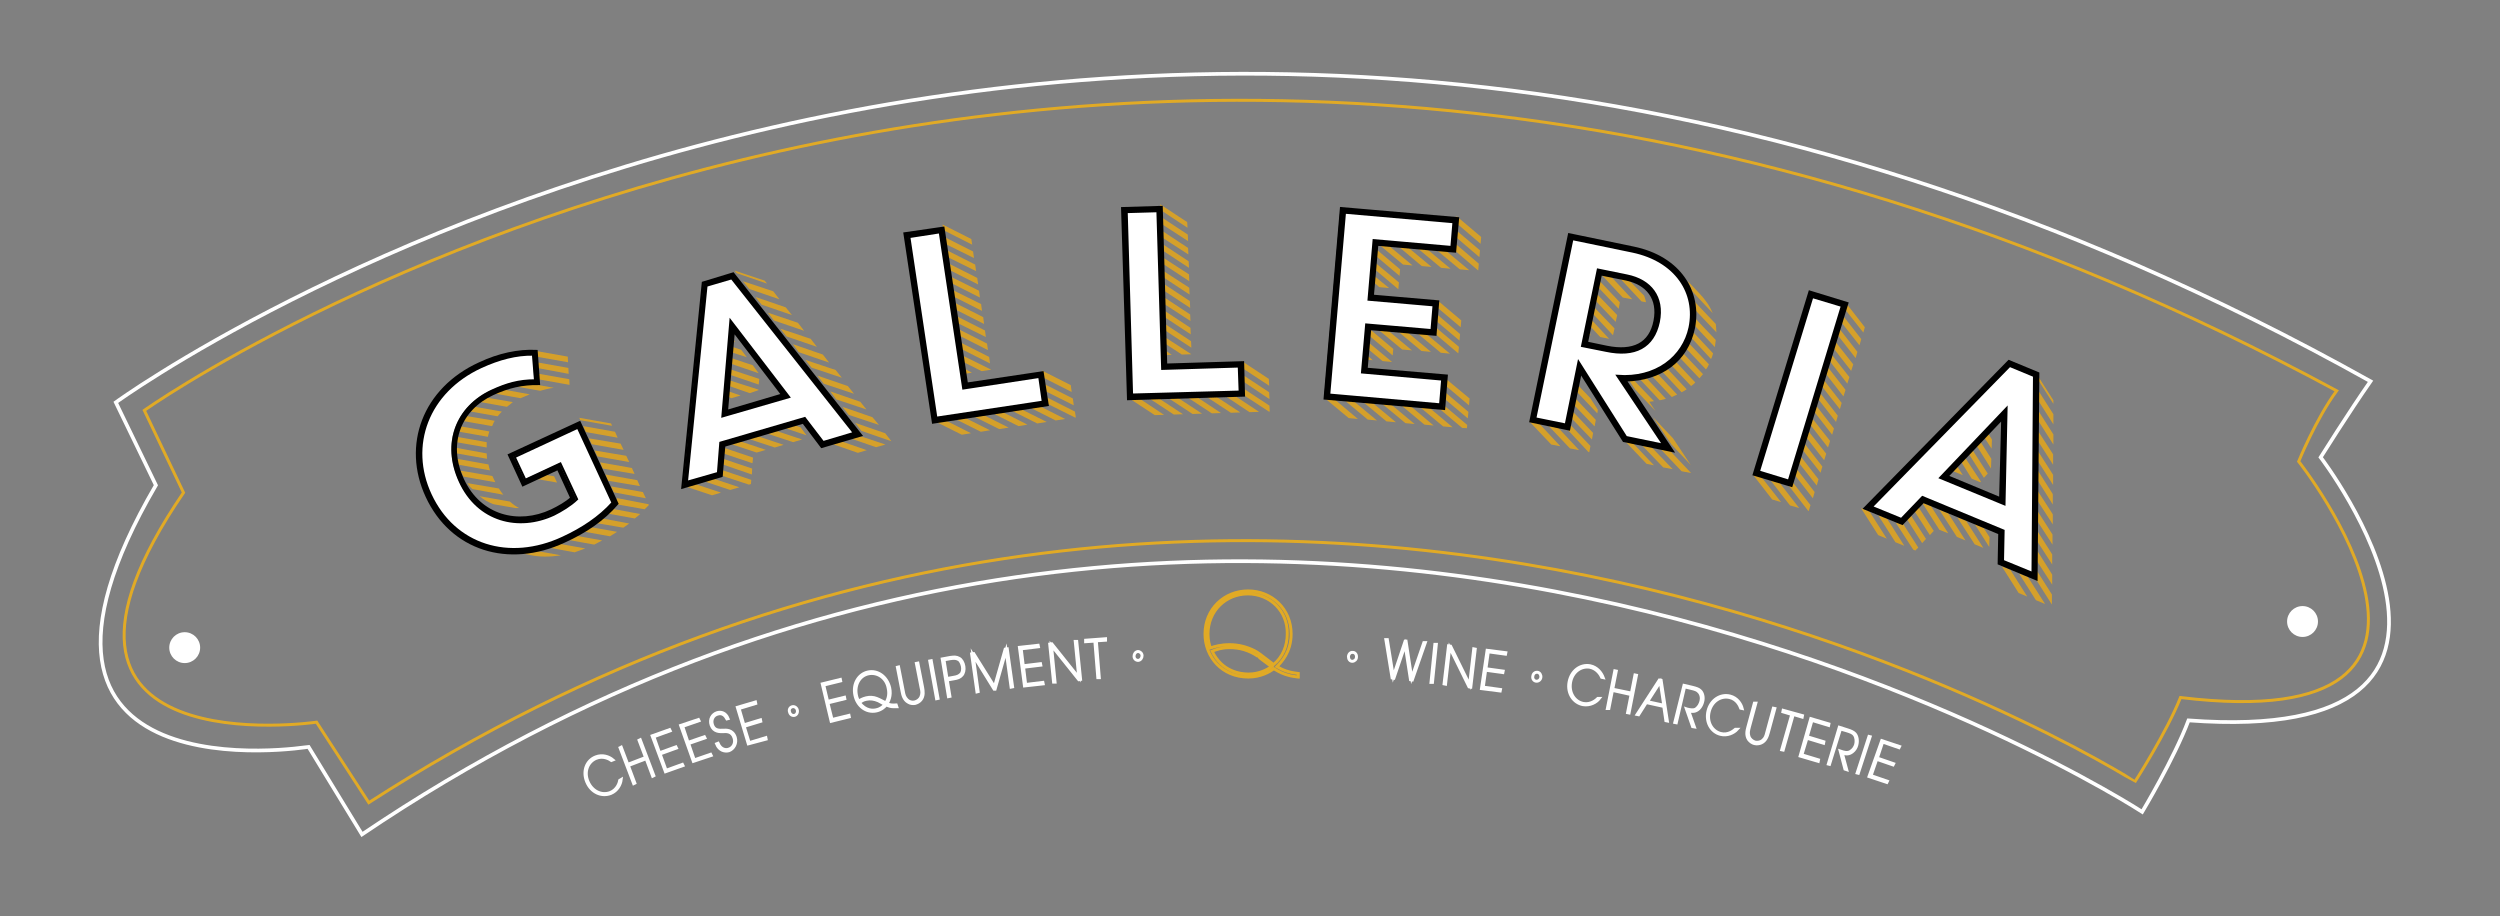 <?xml version="1.0" encoding="utf-8"?>
<!-- Generator: Adobe Illustrator 19.1.0, SVG Export Plug-In . SVG Version: 6.00 Build 0)  -->
<svg version="1.1" id="Layer_1" xmlns="http://www.w3.org/2000/svg" xmlns:xlink="http://www.w3.org/1999/xlink" x="0px" y="0px"
	 viewBox="0 143.7 841.9 308.6" style="enable-background:new 0 143.7 841.9 308.6;" xml:space="preserve">
<rect x="0" y="143.7" width="841.9" height="308.6" fill="#808080" stroke="none"/>
<style type="text/css">
	.st0{fill:none;stroke:#FFFFFF;stroke-width:1.25;stroke-miterlimit:10;}
	.st1{opacity:0.67;}
	.st2{fill:#FFB000;}
	.st3{fill:none;stroke:#E1AA25;stroke-miterlimit:10;}
	.st4{fill:#FFFFFF;}
	.st5{fill:none;stroke:#000000;stroke-width:0.75;stroke-miterlimit:10;}
	.st6{fill:none;}
	.st7{fill:none;stroke:#FFFFFF;stroke-miterlimit:10;}
	.st8{enable-background:new    ;}
</style>
<g id="Layer_1_1_">
	<g id="Layer_2">
	</g>
</g>
<g id="Layer_2_1_">
	<g id="Layer_1_2_">
		<path class="st0" d="M52.5,307.1L39,279.2c0,0,335.2-244.2,759.3-7.1c-7.2,10.3-16.8,25.6-16.8,25.6s74.5,97.5-44.5,88.6
			c-4.8,12.8-15.6,30.8-15.6,30.8s-299.7-194.9-599.5,7.6l-18-29.5C103.9,395.2-9.7,413.8,52.5,307.1z"/>
		<g class="st1">
			<path class="st2" d="M164,298.2l-10.7-1.9l-0.2-1.9l10.8,2C163.9,297,164,297.6,164,298.2z M163.9,294.4l-10.8-1.9
				c0-0.6,0-1.2,0.2-1.8l10.6,1.9C163.9,293.2,163.9,293.8,163.9,294.4z M154.1,287.1l10.7,1.9c-0.2,0.6-0.4,1.2-0.5,1.8l-10.7-1.9
				L154.1,287.1z M165,302.1l-10.6-1.9c-0.3-0.6-0.5-1.4-0.6-2l10.7,1.9C164.6,300.8,164.8,301.5,165,302.1z M165.7,287.2l-10.8-1.9
				c0.3-0.6,0.7-1.2,1-1.7l10.7,1.8C166.1,286.1,166,286.8,165.7,287.2z M156.1,304.2c-0.4-0.6-0.7-1.3-1-2l10.7,1.8l1,2.1
				L156.1,304.2z M167.6,283.9l-10.7-1.9l1.4-1.6l10.7,1.9C168.5,282.9,168,283.3,167.6,283.9z M157.4,306.4l10.6,1.8
				c0.5,0.8,1,1.5,1.5,2.1l-10.4-1.9C158.4,307.8,157.8,307.1,157.4,306.4z M170.7,280.7l-10.6-1.9c0.6-0.6,1.2-1.1,1.9-1.5
				l10.7,1.8C172,279.7,171.4,280.2,170.7,280.7z M161.5,310.8l10.2,1.8c1,0.9,2,1.6,3.1,2.2h-1.2l-7.4-1.3
				C164.6,312.9,162.9,312,161.5,310.8z M175.3,277.8l-10.5-1.9c1-0.5,2-0.9,3.2-1.3l10.4,1.9L175.3,277.8z M181.9,275.3l-10.1-1.8
				c1.9-0.4,3.9-0.6,5.9-0.8l8.8,1.6C184.9,274.5,183.3,274.9,181.9,275.3z M172.5,329.4c2,0.1,4.1-0.1,6.3-0.5l10.1,1.8
				c-3.8,0.6-7.2,0.6-10.5-0.1L172.5,329.4z M181.8,303.3l4.8,0.8l1,2.1l-8.7-1.5L181.8,303.3z M180.5,261.9l10.7,1.9l0.1,1.9
				l-10.7-1.9L180.5,261.9z M180.7,265.7l10.7,1.9l0.1,2l-10.7-2L180.7,265.7z M181,269.5l10.7,1.9l0.1,1.9l-10.7-1.9L181,269.5z
				 M193.5,329.7l-10.4-1.9c1.2-0.3,2.2-0.7,3.5-1.3l10.5,1.9L193.5,329.7z M185.7,302.1l-0.9-0.2l0.7-0.3L185.7,302.1z
				 M200.1,327.1l-10.5-1.9c0.8-0.4,1.8-0.8,2.7-1.4l10.5,1.9L200.1,327.1z M205.4,324.3l-10.6-1.9c0.8-0.4,1.6-0.9,2.4-1.5
				l10.6,1.9L205.4,324.3z M205.8,286.3l0.3,0.8l-10.7-1.9l-0.3-0.8L205.8,286.3z M196.4,287.2l10.7,1.9l0.9,2l-10.7-1.9
				L196.4,287.2z M198.3,291.3l10.7,1.8l1,2.1l-10.7-1.9L198.3,291.3z M209.9,321.4l-10.6-1.8l2-1.6l10.6,2
				C211.3,320.4,210.6,320.9,209.9,321.4z M200.2,295.4l10.7,1.8l1,2.1l-10.7-1.9L200.2,295.4z M202.1,299.4l10.7,1.9l0.9,2
				l-10.7-1.8L202.1,299.4z M213.8,318.3l-10.6-1.9l1.7-1.6l10.7,2L213.8,318.3z M203.9,303.5l10.7,1.9l0.9,2l-10.7-1.8L203.9,303.5
				z M205.8,307.5l10.7,1.9l1,2.1l-10.8-2L205.8,307.5z M217.1,315.2l-10.7-1.9l1.4-1.6l-0.2-0.3l10.8,2.1l0.1,0.3L217.1,315.2z"/>
			<path class="st2" d="M232.6,306.2l10.2,3.4l-3,0.9l-10.2-3.4L232.6,306.2z M238.8,304.4l10.2,3.4l-3.1,0.9l-10.2-3.4L238.8,304.4
				z M242.6,301.8l10.4,3.5l-0.1,1.4l-0.7,0.2l-10.3-3.4l0.6-0.2L242.6,301.8z M242.9,298l10.4,3.5l-0.1,2l-10.4-3.6L242.9,298z
				 M243.2,294.3l10.4,3.5l-0.2,1.9l-10.4-3.5L243.2,294.3z M247.7,291.8l10.2,3.4l-3.1,0.9l-10.2-3.4L247.7,291.8z M244.8,275.3
				l4.6,1.6l-3.1,0.9l-1.6-0.7L244.8,275.3z M252.5,276.1l-7.5-2.6l0.1-1.9l10.3,3.3v0.2L252.5,276.1z M245.4,267.9l10.3,3.4
				l-0.2,1.9l-10.3-3.5L245.4,267.9z M245.7,264.1l7.8,2.6l2,2.7l-9.9-3.4L245.7,264.1z M249.6,261.5l1.9,2.5l-5.6-1.8l0.1-1.9
				L249.6,261.5z M246.3,257.2l1.3,1.7l-1.4-0.5L246.3,257.2z M257.5,238.2l0.8,1l-10.2-3.5l-0.8-0.9L257.5,238.2z M250.2,238.4
				l10.2,3.4l2.1,2.7l-10.2-3.5L250.2,238.4z M253.7,290.1l10.2,3.4l-3,0.9l-10.3-3.4L253.7,290.1z M254.4,243.7l10.2,3.5l2.1,2.6
				l-10.2-3.5L254.4,243.7z M259.9,288.3l10.2,3.4l-3,0.9l-10.3-3.4L259.9,288.3z M258.6,249l10.1,3.4l2.1,2.7l-10.2-3.5L258.6,249z
				 M262.8,254.4l10.2,3.4l2.1,2.7l-10.2-3.5L262.8,254.4z M266.1,286.4l3.5,1.2l2,2.7l-8.6-2.9L266.1,286.4z M267,259.6l10.1,3.5
				l2.1,2.7l-10.2-3.5L267,259.6z M271.2,264.9l10.2,3.4l2.1,2.6l-10.2-3.4L271.2,264.9z M275.3,270.2l10.2,3.5l2.1,2.6l-10.2-3.4
				L275.3,270.2z M281.8,291.8l10.1,3.5l-3,0.9l-10.1-3.5L281.8,291.8z M279.6,275.5l10.1,3.5l2.1,2.6l-10.2-3.4L279.6,275.5z
				 M283.7,280.7l10.1,3.5l2.2,2.6l-10.2-3.4L283.7,280.7z M288,290l10.2,3.4l-3.2,0.9l-10.1-3.5L288,290z M288,286.1l10.1,3.5
				l2.1,2.7l-10.1-3.5L288,286.1z"/>
			<path class="st2" d="M317.5,284.8l9.5,4.8l-3.1,0.5l-9.6-4.8L317.5,284.8z M327.4,226.1l-9.7-4.9l-0.3-1.9l9.7,4.9L327.4,226.1z
				 M318,223.5l9.7,4.9l0.3,2.2l-9.7-4.8L318,223.5z M318.7,227.9l9.7,4.9l0.3,2.2l-9.7-4.8L318.7,227.9z M319.4,232.4l9.7,4.9
				l0.3,2.2l-9.7-4.9L319.4,232.4z M320,236.8l9.7,4.8l0.3,2.3l-9.7-4.9L320,236.8z M323.8,283.8l9.6,4.8l-3.1,0.5l-9.6-4.8
				L323.8,283.8z M320.7,241.3l9.7,4.8l0.3,2.3l-9.7-4.9L320.7,241.3z M321.4,245.6l9.7,4.9l0.3,2.3l-9.7-4.9L321.4,245.6z
				 M322,250.1l9.7,4.9l0.3,2.2l-9.7-4.8L322,250.1z M322.7,254.5l9.7,4.9l0.3,2.2l-9.7-4.9L322.7,254.5z M323.4,259l9.7,4.9
				l0.3,2.2l-9.7-4.9L323.4,259z M330.6,268.7l-6.2-3.1l-0.3-2.2l9.7,4.8L330.6,268.7z M324.7,267.8l2.6,1.4l-2.4,0.4L324.7,267.8z
				 M330.1,282.9l9.6,4.8l-3.2,0.5l-9.6-4.8L330.1,282.9z M336.5,281.9l9.5,4.8l-3,0.5l-9.6-4.8L336.5,281.9z M342.9,281l9.6,4.8
				l-3.2,0.5l-9.6-4.8L342.9,281z M349.2,280l9.5,4.8l-3.2,0.5l-9.5-4.8L349.2,280z M350.9,268.5l9.7,4.9l0.3,2.3l-9.7-4.9
				L350.9,268.5z M351.6,273l9.7,4.9l0.3,2.3l-9.8-4.9L351.6,273z M362,284.3l-9.6-4.8h0.2l-0.3-2.1l9.7,4.9l0.3,2H362z"/>
			<path class="st2" d="M383.1,277.5l8.9,5.9l-3.1,0.1l-9-5.9L383.1,277.5z M389.4,277.3l9,5.9l-3.1,0.1l-9-5.9L389.4,277.3z
				 M399.9,220.4l-9.1-6l-0.1-1.9l9.1,6L399.9,220.4z M390.9,216.7l9.1,6l0.1,2.2L391,219L390.9,216.7z M391,221.2l9.1,6l0.1,2.2
				l-9.1-5.9L391,221.2z M391.2,225.7l9.1,6l0.1,2.2l-9.1-6L391.2,225.7z M391.3,230.2l9.1,5.9l0.1,2.3l-9.1-6L391.3,230.2z
				 M391.4,234.7l9.1,5.9l0.1,2.3l-9.1-6L391.4,234.7z M391.6,239.1l9.1,6l0.1,2.3l-9.1-6L391.6,239.1z M391.7,243.6l9.1,6l0.1,2.2
				l-9.1-5.9L391.7,243.6z M391.8,248.1l9.1,6l0.1,2.2l-9.1-6L391.8,248.1z M392,252.6l9.1,6l0.1,2.2l-9.1-6L392,252.6z M398,263.1
				l-5.8-3.8l-0.1-2.2l9.1,5.9L398,263.1z M392.2,261.5l2.4,1.7l-2.4,0.1V261.5z M395.8,277.1l9,5.9l-3.2,0.1l-9-5.9L395.8,277.1z
				 M402.3,276.9l8.9,5.9l-3.1,0.1l-9-5.9L402.3,276.9z M408.7,276.7l9,5.9l-3.2,0.1l-9-5.9L408.7,276.7z M415.1,276.5l8.9,5.9
				l-3.2,0.1l-8.9-5.9L415.1,276.5z M418.2,265.3l9.1,6l0.1,2.3l-9.1-6L418.2,265.3z M418.3,269.8l9.1,6l0.1,2.3l-9.1-6.1
				L418.3,269.8z M427.3,282.3l-9-5.9h0.2l-0.1-2.1l9.1,6l0.1,2H427.3z"/>
			<path class="st2" d="M449.1,277.9l8.2,6.9l-3.1-0.3l-8.3-6.9L449.1,277.9z M455.4,278.4l8.3,6.9l-3.1-0.3l-8.3-6.9L455.4,278.4z
				 M461.8,279l8.3,6.9l-3.2-0.3l-8.3-6.9L461.8,279z M460.1,263.1l2.2,1.9l-2.4-0.2L460.1,263.1z M465.6,265.3l-5.3-4.4l0.2-2.2
				l8.3,6.9L465.6,265.3z M469.2,261.2l-0.2,2.2l-8.3-7l0.2-2.2L469.2,261.2z M462.4,236.3l5.4,4.4l-3.3-0.3l-2.3-2L462.4,236.3z
				 M470.9,241.1l-8.3-7l0.2-2.2l8.3,6.9L470.9,241.1z M463.2,227.4l8.3,7l-0.2,2.2l-8.3-7L463.2,227.4z M467.2,254.8l8.3,6.9
				l-3.3-0.3l-8.3-6.9L467.2,254.8z M467.4,226.2l8.3,6.9l-3.2-0.3l-8.3-6.9L467.4,226.2z M468.1,279.6l8.3,6.9l-3.1-0.3l-8.3-6.9
				L468.1,279.6z M473.6,255.3l8.3,6.9l-3.2-0.3l-8.3-6.9L473.6,255.3z M473.8,226.7l8.3,6.9l-3.3-0.3l-8.2-6.9L473.8,226.7z
				 M474.6,280.1l8.2,6.9l-3.1-0.3l-8.3-6.9L474.6,280.1z M480,255.9l8.3,6.9l-3.1-0.3l-8.3-6.9L480,255.9z M480.2,227.3l8.3,6.9
				l-3.2-0.3L477,227L480.2,227.3z M481,280.7l8.2,6.9l-3.2-0.3l-8.3-6.9L481,280.7z M483,253.5l8.3,7l-0.2,2.2l-8.3-7L483,253.5z
				 M483.4,249.1l8.3,7.1l-0.2,2.2l-8.3-7L483.4,249.1z M486.5,227.8l8.3,6.9l-3.2-0.3l-8.3-6.9L486.5,227.8z M483.8,244.6l8.3,7
				l-0.2,2.3l-8.3-7L483.8,244.6z M492.4,287.8l-8.2-6.9l1.5,0.1l0.1-1.2l8.3,7l-0.1,1.1L492.4,287.8z M486.2,275.4l8.3,7l-0.2,2.2
				l-8.3-7L486.2,275.4z M486.6,271l8.3,6.9l-0.2,2.3l-8.3-7L486.6,271z M489.7,225.4l8.3,7.1l-0.2,2.3l-8.3-7.1L489.7,225.4z
				 M490.1,221l8.3,7l-0.2,2.3l-8.3-7.1L490.1,221z M490.5,216.5l8.3,7l-0.2,2.3l-8.3-7.1L490.5,216.5z"/>
			<path class="st2" d="M515,285.6l3.2,0.6l7.3,7.8l-3.1-0.6L515,285.6z M524.5,287.5l7.3,7.8l-3.1-0.6l-7.4-7.8L524.5,287.5z
				 M528.1,286l7.5,7.9l-0.4,2.1l-0.3-0.1l-7.2-7.7L528.1,286z M529,281.6l7.5,7.9l-0.4,2.2l-7.5-7.8L529,281.6z M529.9,277.2
				l7.5,7.9l-0.4,2.2l-7.5-7.8L529.9,277.2z M538.1,281.7l-0.2,1.2l-7.5-7.9l0.4-2.2l4.7,4.9L538.1,281.7z M534.4,255.2l1.4,1.4
				l-1.6-0.3L534.4,255.2z M538.9,257.2l-4-4.3l0.4-2.2l6.6,7.1L538.9,257.2z M536.2,246.5l7.5,7.8l-0.5,2.3l-7.5-8L536.2,246.5z
				 M537.1,242l7.5,7.8l-0.5,2.3l-7.5-7.9L537.1,242z M538,237.6l7.5,7.9l-0.4,2.2l-7.5-7.9L538,237.6z M542.4,236.7l7.3,7.8
				l-3.2-0.6l-7.3-7.8L542.4,236.7z M553.3,245.3l-0.5-0.1l-7.3-7.8h0.2c1.3,0.3,2.3,0.7,3.4,1.2l4.6,4.7c0.3,0.8,0.5,1.6,0.6,2.2
				C554,245.4,553.6,245.3,553.3,245.3z M547.1,292.1l2.5,0.5l7.4,7.8l-2.5-0.5L547.1,292.1z M549.5,271l7.5,7.8l-1.6,0.2l2.1,3.1
				l-6.8-7.2l-2.5-3.7L549.5,271z M553.7,270.2l7.3,7.8c-0.7,0.2-1.4,0.4-2.1,0.5l-7.3-7.8C552.3,270.6,553,270.4,553.7,270.2z
				 M555.8,293.9l7.5,7.8l-3.2-0.6l-7.5-7.8L555.8,293.9z M557.4,268.7l7.4,7.9c-0.6,0.3-1.3,0.5-1.8,0.8l-7.4-7.8
				C556.2,269.3,556.7,269.1,557.4,268.7z M569.4,300.3l-6.5-6.9l-6.2-9.2l6.7,7.1L569.4,300.3z M562.1,295.2l7.4,7.8l-3.2-0.6
				l-7.4-7.8L562.1,295.2z M560.6,266.9l7.4,7.9c-0.5,0.4-1.2,0.7-1.7,1l-7.4-7.9C559.6,267.6,560.1,267.3,560.6,266.9z
				 M563.5,264.6l7.4,7.9c-0.5,0.5-0.8,0.8-1.4,1.2l-7.5-7.9C562.5,265.5,563,265.1,563.5,264.6z M566,261.8l7.5,7.9
				c-0.5,0.6-0.9,1-1.2,1.4l-7.5-7.9C565.1,262.9,565.6,262.3,566,261.8z M568,258.5l7.5,7.9c-0.3,0.7-0.6,1.2-1,1.7l-7.5-7.9
				C567.4,259.6,567.7,259.1,568,258.5z M572.1,242.3c2.3,2.4,3.7,4.5,4.7,6.9l-7.1-7.6c-0.3-1.1-0.9-2.2-1.4-3.3L572.1,242.3z
				 M569.4,254.7l7.5,8c-0.2,0.7-0.4,1.4-0.7,1.9l-7.4-8C569,256.1,569.3,255.3,569.4,254.7z M570.3,250.3l7.5,7.9
				c-0.1,0.7-0.2,1.6-0.3,2.4l-7.5-8C570.1,251.8,570.2,251.1,570.3,250.3z M570.4,245l7.4,7.8c0.1,1,0.2,1.8,0.2,2.8l-7.4-7.8
				C570.5,246.9,570.5,246,570.4,245z"/>
			<path class="st2" d="M593.2,304.4l6.6,8.4l-3-0.9l-6.6-8.5L593.2,304.4z M599.3,306.3l6.6,8.5l-3.1-0.9l-6.6-8.5L599.3,306.3z
				 M608.9,315.7l-6.5-8.4l0.6-2.1l6.7,8.6l-0.6,2L608.9,315.7z M604.4,300.8l6.7,8.6l-0.6,2.1l-6.7-8.6L604.4,300.8z M605.7,296.5
				l6.7,8.6l-0.6,2.1l-6.7-8.5L605.7,296.5z M607,292.2l6.7,8.6l-0.6,2.1l-6.7-8.5L607,292.2z M608.3,288l6.7,8.5l-0.7,2.2l-6.7-8.6
				L608.3,288z M609.6,283.7l6.7,8.5l-0.7,2.2l-6.7-8.6L609.6,283.7z M610.9,279.4l6.7,8.6l-0.6,2.1l-6.7-8.6L610.9,279.4z
				 M612.2,275.1l6.7,8.6l-0.6,2.1l-6.7-8.6L612.2,275.1z M613.5,270.8l6.7,8.6l-0.6,2.1l-6.7-8.5L613.5,270.8z M614.8,266.4
				l6.7,8.6l-0.7,2.2l-6.7-8.6L614.8,266.4z M616.1,262.2l6.7,8.5l-0.7,2.2l-6.7-8.6L616.1,262.2z M617.4,257.9l6.7,8.5l-0.7,2.2
				l-6.7-8.6L617.4,257.9z M618.8,253.6l6.7,8.6l-0.6,2.1l-6.7-8.6L618.8,253.6z M620.1,249.3l6.7,8.6l-0.6,2.1l-6.7-8.5
				L620.1,249.3z M628,253.9l-0.5,1.8l-6.7-8.5l0.6-1.8L628,253.9z"/>
			<path class="st2" d="M629.6,316l5.8,9.1l-2.9-1.2l-5.8-9.1L629.6,316z M635.5,318.4l5.8,9.1l-3-1.2l-5.8-9.1L635.5,318.4z
				 M640.1,318.9l5.9,9.2l-1,1l-0.7-0.3l-5.9-9.1l0.6,0.2L640.1,318.9z M642.7,316l5.9,9.2l-1.3,1.4l-5.9-9.3L642.7,316z
				 M645.3,313.3l5.9,9.2l-1.3,1.4l-5.9-9.2L645.3,313.3z M650.3,314.2l5.8,9.1l-3-1.2l-5.8-9.1L650.3,314.2z M656.1,316.6l5.8,9.1
				l-2.9-1.2l-5.9-9.1L656.1,316.6z M658.4,299.6l2.6,4.1l-3-1.2l-0.9-1.5L658.4,299.6z M662.1,319.1l5.8,9.1L665,327l-5.9-9.1
				L662.1,319.1z M664,304.9l-4.2-6.7l1.3-1.4l6,9.1l-0.2,0.2L664,304.9z M663.5,294.1l5.9,9.1l-1.3,1.4l-5.8-9.2L663.5,294.1z
				 M666.2,291.3l4.4,6.9l-0.1,3.3l-5.6-8.9L666.2,291.3z M668,321.5l2,3.1l-0.1,3.3l-4.9-7.7L668,321.5z M670.8,291.7l-0.1,3.1
				l-3.2-4.9l1.3-1.4L670.8,291.7z M670.9,286.3v2.2l-0.8-1.3L670.9,286.3z M677,335.6l5.7,9l-2.9-1.2l-5.7-9L677,335.6z M682.9,338
				l5.8,9.1l-3.1-1.3l-5.7-9L682.9,338z M685.3,334.9l5.7,9v3.4l-5.7-9V334.9z M685.4,328.1l5.7,9.1v3.4l-5.8-9L685.4,328.1z
				 M685.4,321.4l5.7,9v3.4l-5.8-9L685.4,321.4z M685.4,314.6l5.8,9.1v3.4l-5.8-9V314.6z M685.5,307.9l5.8,9v3.4l-5.8-9V307.9z
				 M685.6,301.1l5.7,9v3.5l-5.7-9.1V301.1z M685.6,294.5l5.8,9.1v3.4l-5.8-9.1V294.5z M685.6,287.7l5.8,9v3.5l-5.8-9.1V287.7z
				 M685.7,280.9l5.8,9.1v3.4l-5.8-9.1V280.9z M685.7,274.1l5.8,9.1v3.4l-5.8-9.1V274.1z M691.5,278.5v1.2l-5.8-9.1v-1.2
				L691.5,278.5z"/>
		</g>
		<path class="st3" d="M61.8,309.6l-13.2-27.7c0,0,323.9-230.5,738.3-6.6c-7,9.5-12.8,23.8-12.8,23.8s73.6,93.2-39.8,79.5
			c-4.7,11.8-15.3,28.3-15.3,28.3S425.7,219.7,124.2,414l-17.6-27.1C106.6,386.9-1.8,402.7,61.8,309.6z"/>
		<g>
			<g id="XMLID_1_">
				<g>
					<path d="M686.4,269.4l-0.5,69.4l-12.8-5.3l0.3-10.3l-25.7-10.6l-7,7.4l-12.7-5.3l48.6-49.6L686.4,269.4z M684.5,336.7l0.5-66.4
						l-8.2-3.4l-46.5,47.4l10,4.1l7-7.4l27.4,11.3l-0.3,10.2L684.5,336.7z"/>
					<path class="st4" d="M685,270.3l-0.5,66.4l-10-4.1l0.3-10.2l-27.4-11.3l-7,7.4l-10-4.1l46.5-47.4L685,270.3z M675,313.5
						l0.7-32.3l-22.3,23.4L675,313.5z"/>
					<path d="M675.7,281.2l-0.7,32.3l-21.6-8.9L675.7,281.2z M673.6,311.5l0.6-26.8l-18.5,19.4L673.6,311.5z"/>
					<path d="M622.1,245.8l-18.8,61.5l-12.7-3.9l18.8-61.5L622.1,245.8z M602.4,305.6l18-58.9l-10-3.1l-18,58.9L602.4,305.6z"/>
					<polygon class="st4" points="620.3,246.7 602.4,305.6 592.3,302.5 610.3,243.7 					"/>
					<path d="M550.1,227.1c15.5,3.2,22.8,14.8,20.3,27.2c-2.3,11-11.2,17.3-23,17.5l15.9,23.8l-16.5-3.4l-14.5-23l-3.9,19.1l-13-2.7
						l13-63L550.1,227.1z M569.1,254c2.4-11.6-4.6-22.5-19.2-25.6l-20.3-4.2L517,284.6l10.3,2.1l4.3-21.1l16,25.3l12.6,2.6
						l-15.5-23.2C557.9,271.3,567,263.9,569.1,254z"/>
					<path class="st4" d="M549.8,228.4c14.7,3,21.6,13.9,19.2,25.6c-2.1,9.9-11.2,17.3-24.3,16.3l15.5,23.2l-12.6-2.6l-16-25.3
						l-4.3,21.1l-10.3-2.1l12.4-60.3L549.8,228.4z M558.5,252.1c1.7-8.5-2.8-14-10.7-15.6l-9.8-2l-5.3,25.8l8,1.6
						C550.6,263.9,556.8,260.7,558.5,252.1z"/>
					<path d="M547.9,236.5c7.9,1.6,12.4,7.2,10.7,15.6c-1.8,8.5-8,11.8-17.8,9.7l-8-1.6l5.3-25.8L547.9,236.5z M557.2,251.8
						c1.5-7.6-2.5-12.5-9.6-14l-8.5-1.7l-4.8,23l6.7,1.4C550,262.4,555.6,259.5,557.2,251.8z"/>
					<path d="M491,217.2l-1,11.2l-26.2-2.3l-1.5,17.2l22,1.9l-1,11.2l-22-1.9l-1.2,13.4l27,2.3l-1,11.2l-40.2-3.5l5.5-64.1
						L491,217.2z M488.8,226.9l0.7-8.4l-36.6-3.2l-5.3,61.4l37.5,3.2l0.7-8.4l-27-2.3l1.4-16.1l22,1.9l0.7-8.4l-22-1.9l1.7-20
						L488.8,226.9z"/>
					<polygon class="st4" points="489.5,218.5 488.8,226.9 462.6,224.6 460.9,244.6 482.8,246.5 482.1,254.9 460.1,253 458.7,269.1 
						485.7,271.5 485,279.9 447.6,276.6 452.9,215.3 					"/>
					<path d="M418.6,265.7l0.3,11.2l-39,1.2l-1.9-64.3l13.2-0.4l1.6,53.1L418.6,265.7z M417.5,275.6l-0.3-8.5l-25.8,0.8l-1.6-53.1
						l-10.5,0.3l1.8,61.5L417.5,275.6z"/>
					<polygon class="st4" points="417.2,267.1 417.5,275.6 381.2,276.6 379.4,215.1 389.8,214.8 391.4,267.9 					"/>
					<path d="M351.1,269.1l1.7,11.1l-38.6,5.8l-9.6-63.6l13.1-2l7.9,52.5L351.1,269.1z M351.2,279l-1.3-8.4l-25.6,3.8l-7.9-52.5
						l-10.4,1.5l9.2,60.9L351.2,279z"/>
					<polygon class="st4" points="350,270.6 351.2,279 315.3,284.4 306.2,223.5 316.5,221.9 324.4,274.5 					"/>
					<path d="M246.9,235.8l43.1,54.4l-13.2,3.9l-6.2-8.1l-26.6,7.8l-0.8,10.2l-13.2,3.9l6.9-69.1L246.9,235.8z M287.6,289.5
						l-41.2-52.1l-8.5,2.5l-6.6,66.1l10.4-3l0.8-10.2l28.4-8.3l6.2,8.1L287.6,289.5z"/>
					<path class="st4" d="M246.4,237.4l41.2,52.1l-10.4,3l-6.2-8.1l-28.4,8.3l-0.8,10.2l-10.4,3l6.6-66.1L246.4,237.4z M265.7,277.4
						L246,251.7l-2.7,32.2L265.7,277.4z"/>
					<path d="M246,251.7l19.7,25.7l-22.4,6.6L246,251.7z M263.4,276.6l-16.3-21.3l-2.2,26.7L263.4,276.6z"/>
					<path d="M195.2,285.8l12.7,27.4c-4.7,5.5-10.8,9.6-17.9,12.8c-18.8,8.7-38,2.7-46.3-15.2c-8-17.2-1.1-36.2,17.7-44.8
						c6.6-3.1,13.1-4.5,19.3-4.2l0.7,11.2c-5.6-0.1-10.3,1-15.5,3.4c-10.9,5-15.8,16.5-10.1,28.8c5.8,12.5,18.7,15.6,29.8,10.4
						c2.5-1.2,5.1-2.7,6.7-4.2l-4.5-9.8l-11.8,5.5l-4.7-10.2L195.2,285.8z M206.3,313l-11.7-25.3l-21.3,9.9l3.6,7.7l11.8-5.5l5.6,12
						c-2.2,2.1-5.2,3.9-7.8,5.2c-11.8,5.5-25.5,2.2-31.6-11.1c-6-13-0.9-25.2,10.7-30.6c5-2.3,9.1-3.5,14.6-3.5l-0.5-8.6
						c-5.6-0.1-11.4,1.4-17.5,4.2c-18,8.3-24.7,26.5-17,43c8,17.2,26.5,22.9,44.5,14.5C196,321.8,201.7,318,206.3,313z"/>
					<path class="st4" d="M194.5,287.7l11.7,25.3c-4.5,5-10.3,8.8-16.8,11.8c-18,8.3-36.5,2.6-44.5-14.5c-7.6-16.5-1-34.7,17-43
						c6.1-2.8,11.9-4.3,17.5-4.2l0.5,8.6c-5.5,0-9.6,1.2-14.6,3.5c-11.7,5.4-16.8,17.6-10.7,30.6c6.1,13.2,19.8,16.5,31.6,11.1
						c2.7-1.2,5.7-3,7.8-5.2l-5.6-12l-11.8,5.5l-3.6-7.7L194.5,287.7z"/>
				</g>
				<g>
					<path class="st5" d="M181.5,273c-5.6-0.1-10.3,1-15.5,3.4c-10.9,5-15.8,16.5-10.1,28.8c5.8,12.5,18.7,15.6,29.8,10.4
						c2.5-1.2,5.1-2.7,6.7-4.2l-4.5-9.8l-11.8,5.5l-4.7-10.2l23.8-11l12.7,27.4c-4.7,5.5-10.8,9.6-17.9,12.8
						c-18.8,8.7-38,2.7-46.3-15.2c-8-17.2-1.1-36.2,17.7-44.8c6.6-3.1,13.1-4.5,19.3-4.2L181.5,273z"/>
					<path class="st5" d="M179.5,263.1c-5.6-0.1-11.4,1.4-17.5,4.2c-18,8.3-24.7,26.5-17,43c8,17.2,26.5,22.9,44.5,14.5
						c6.5-3,12.3-6.8,16.8-11.8l-11.7-25.3l-21.3,9.9l3.6,7.7l11.8-5.5l5.6,12c-2.2,2.1-5.2,3.9-7.8,5.2
						c-11.8,5.5-25.5,2.2-31.6-11.1c-6-13-0.9-25.2,10.7-30.6c5-2.3,9.1-3.5,14.6-3.5L179.5,263.1z"/>
					<polygon class="st5" points="270.5,286 243.9,293.8 243,304 229.8,307.9 236.7,238.9 246.9,235.8 290,290.3 276.7,294.2 					
						"/>
					<polygon class="st5" points="277.2,292.6 287.6,289.5 246.4,237.4 237.9,239.9 231.3,306 241.8,303 242.6,292.8 271,284.5 
											"/>
					<polygon class="st5" points="246,251.7 265.7,277.4 243.3,283.9 					"/>
					<polygon class="st5" points="244.8,282.1 263.4,276.6 247.1,255.3 					"/>
					<polygon class="st5" points="304.6,222.3 317.7,220.4 325.6,272.9 351.1,269.1 352.8,280.1 314.2,286 					"/>
					<polygon class="st5" points="315.3,284.4 351.2,279 350,270.6 324.4,274.5 316.5,221.9 306.2,223.5 					"/>
					<polygon class="st5" points="377.9,213.8 391.2,213.4 392.7,266.5 418.6,265.7 418.9,276.9 379.9,278.1 					"/>
					<polygon class="st5" points="381.2,276.6 417.5,275.6 417.2,267.1 391.4,267.9 389.8,214.8 379.4,215.1 					"/>
					<polygon class="st5" points="451.6,213.8 491,217.2 490,228.4 463.8,226.1 462.3,243.3 484.3,245.2 483.4,256.4 461.4,254.5 
						460.2,267.9 487.2,270.2 486.3,281.4 446.1,277.9 					"/>
					<polygon class="st5" points="447.6,276.6 485,279.9 485.7,271.5 458.7,269.1 460.1,253 482.1,254.9 482.8,246.5 460.9,244.6 
						462.6,224.6 488.8,226.9 489.5,218.5 452.9,215.3 					"/>
					<path class="st5" d="M547.4,271.8l15.9,23.8l-16.5-3.4l-14.5-23l-3.9,19.1l-13-2.7l13-63l21.7,4.5
						c15.5,3.2,22.8,14.8,20.3,27.2C568.1,265.3,559.2,271.6,547.4,271.8z"/>
					<path class="st5" d="M549.8,228.4l-20.3-4.2L517,284.6l10.3,2.1l4.3-21.1l16,25.3l12.6,2.6l-15.5-23.2
						c13.1,1,22.2-6.4,24.3-16.3C571.4,242.4,564.5,231.5,549.8,228.4z"/>
					<path class="st5" d="M538.1,234.5l9.8,2c7.9,1.6,12.4,7.2,10.7,15.6c-1.8,8.5-8,11.8-17.8,9.7l-8-1.6L538.1,234.5z"/>
					<path class="st5" d="M534.4,259.1l6.7,1.4c8.9,1.8,14.6-1,16.1-8.7c1.5-7.6-2.5-12.5-9.6-14l-8.5-1.7L534.4,259.1z"/>
					<polygon class="st5" points="622.1,245.8 603.3,307.3 590.6,303.5 609.4,241.9 					"/>
					<polygon class="st5" points="610.3,243.7 592.3,302.5 602.4,305.6 620.3,246.7 					"/>
					<polygon class="st5" points="673.3,323.3 647.7,312.7 640.6,320.1 627.9,314.9 676.5,265.3 686.4,269.4 685.8,338.8 
						673.1,333.5 					"/>
					<polygon class="st5" points="674.5,332.6 684.5,336.7 685,270.3 676.8,266.9 630.3,314.4 640.3,318.5 647.4,311.1 674.7,322.4 
											"/>
					<polygon class="st5" points="675.7,281.2 675,313.5 653.4,304.6 					"/>
					<polygon class="st5" points="655.8,304.1 673.6,311.5 674.3,284.7 					"/>
				</g>
			</g>
		</g>
		<circle class="st4" cx="62.2" cy="361.8" r="5.2"/>
		<circle class="st4" cx="775.4" cy="353" r="5.2"/>
		<path class="st6" d="M156.6,428.3c0-53.9,150.3-97.5,336.1-97.5"/>
		<g>
			<g>
				<path class="st7" d="M209.2,406.2c-0.2,1.7-1.3,3.8-3.5,4.7c-3.1,1.2-6.6-0.3-8.1-3.9c-1.5-3.6-0.1-7.2,3-8.4
					c2.3-0.9,4.5-0.1,5.8,1l-0.5,0.2c-0.7-0.5-2.8-1.7-5.2-0.7c-2.8,1.2-4.1,4.5-2.7,7.8c1.4,3.3,4.6,4.8,7.5,3.7
					c2.5-1,3.1-3.5,3.2-4.1L209.2,406.2z"/>
				<path class="st7" d="M213.4,407.6l-4.6-12.1l0.4-0.2l2.2,5.8l6-2.3l-2.2-5.8l0.4-0.2l4.6,12.1l-0.4,0.2l-2.2-5.9l-6,2.3l2.2,5.9
					L213.4,407.6z"/>
				<path class="st7" d="M219.6,391.5l5.9-2.1l0.2,0.4l-5.5,2l1.9,5.4l5.5-2l0.2,0.4l-5.5,2l2,5.5l5.5-2l0.2,0.4l-5.9,2.1
					L219.6,391.5z"/>
				<path class="st7" d="M229.2,388l6-2l0.2,0.4l-5.5,1.9l1.8,5.4l5.5-1.9l0.2,0.4l-5.5,1.9l1.9,5.5l5.5-1.9l0.2,0.4l-6,2L229.2,388
					z"/>
				<path class="st7" d="M241.8,394c1,2.3,2.8,2.3,3.6,2c1.4-0.4,2.4-2,1.8-3.8c-0.7-2.3-2.6-2.2-3.8-2.1c-1,0-3.1,0.1-3.9-2.2
					c-0.7-2,0.4-3.7,2-4.2c1.3-0.4,2.9,0,3.7,2l-0.4,0.1c-0.5-0.9-1.4-2.2-3.2-1.6c-1.4,0.4-2.2,1.9-1.7,3.5c0.6,2,2.2,2,3.9,1.9
					c0.6,0,2.9-0.3,3.8,2.4c0.6,2-0.5,3.9-2.1,4.5c-1.3,0.4-3.3,0-4.2-2.3L241.8,394z"/>
				<path class="st7" d="M248.3,381.9l6.1-1.8l0.1,0.5l-5.6,1.7l1.6,5.5l5.6-1.7l0.1,0.5l-5.6,1.7l1.7,5.5l5.6-1.7l0.1,0.5l-6,1.6
					L248.3,381.9z"/>
				<path class="st7" d="M266.8,381.7c0.7-0.2,1.5,0.3,1.7,1.1s-0.2,1.6-0.9,1.8c-0.8,0.2-1.5-0.3-1.7-1.1
					C265.6,382.7,266,381.9,266.8,381.7L266.8,381.7z"/>
				<path class="st7" d="M276.9,374l6.1-1.5l0.1,0.5l-5.7,1.4l1.3,5.5l5.7-1.4l0.1,0.5l-5.7,1.4l1.4,5.6l5.7-1.4l0.1,0.5l-6.1,1.5
					L276.9,374z"/>
				<path class="st7" d="M302,381.7c-0.4,0-0.8,0-1.1,0c-1.1,0-1.6-0.3-2.5-0.6c-0.5,0.6-1.5,1.6-3.2,2c-3.6,0.8-6.6-1.8-7.3-5.3
					c-0.8-3.8,1.2-7.1,4.4-7.8c3.2-0.7,6.4,1.5,7.3,5.3c0.6,2.8-0.4,4.5-0.9,5.4c1,0.4,1.7,0.5,3.1,0.4L302,381.7z M292.5,370.6
					c-3,0.6-4.8,3.7-4.1,7.2c0.2,1.1,0.6,1.7,0.8,2c0.6-0.4,1.3-0.8,2.5-1.1s2.5-0.2,3.5,0.2c0.5,0.2,0.8,0.3,3.1,1.5
					c1-1.5,1.2-3.2,0.8-5C298.5,372,295.5,370,292.5,370.6L292.5,370.6z M295.2,382.7c1.4-0.3,2.4-1.2,2.8-1.8
					c-0.3-0.2-2.2-1.2-2.2-1.2c-1.4-0.6-2.7-0.8-4.1-0.5c-1.1,0.2-1.7,0.7-2.3,1.1C291.5,383.2,294.1,383,295.2,382.7L295.2,382.7z"
					/>
				<path class="st7" d="M302.6,368.3l1.6,8.2c0.2,1.2,0.4,2,1.3,2.9c0.6,0.6,1.6,0.9,2.5,0.7s1.7-0.8,2.1-1.6
					c0.5-1.2,0.4-2,0.1-3.2l-1.6-8.2l0.5-0.1l1.6,8.2c0.2,1.1,0.5,2.9-0.6,4.2c-0.5,0.6-1.2,1-2,1.2c-0.8,0.1-1.6,0-2.2-0.4
					c-1.5-0.8-1.9-2.5-2.1-3.6l-1.6-8.2L302.6,368.3z"/>
				<path class="st7" d="M313.1,366.3l0.5-0.1l2.3,12.7l-0.5,0.1L313.1,366.3z"/>
				<path class="st7" d="M320,365.1c1.4-0.2,2.1-0.2,3,0.3c0.8,0.4,1.4,1.5,1.6,2.7s-0.1,2.4-0.7,3c-0.6,0.7-1.4,1-2.7,1.2l-2.2,0.4
					l0.9,5.5l-0.5,0.1l-2.1-12.7L320,365.1z M318.9,372.2l2.2-0.4c1.3-0.2,1.9-0.5,2.5-1.1c0.5-0.5,0.7-1.6,0.5-2.6s-0.7-2-1.3-2.3
					c-0.7-0.4-1.4-0.5-2.7-0.3l-2.2,0.4L318.9,372.2z"/>
				<path class="st7" d="M329,376.7l-1.8-12.8l0.7-0.1l7,11.2l3.6-12.7l0.7-0.1L341,375l-0.5,0.1l-1.7-12.3l-3.7,13h-0.3l-7.1-11.5
					l1.7,12.3L329,376.7z"/>
				<path class="st7" d="M343.3,361.7l6.3-0.7l0.1,0.5l-5.8,0.7l0.7,5.7l5.8-0.7l0.1,0.5l-5.8,0.7l0.7,5.8l5.8-0.7l0.1,0.5l-6.3,0.7
					L343.3,361.7z"/>
				<path class="st7" d="M363.3,371.9l-1.2-12.2h0.5l1.3,12.8l-0.6,0.1l-9.2-11.5l1.2,12.3h-0.5l-1.3-12.8l0.7-0.1L363.3,371.9z"/>
				<path class="st7" d="M368.7,359.6l-3.1,0.2v-0.5l6.7-0.5v0.5l-3.1,0.2l1,12.4h-0.5L368.7,359.6z"/>
				<path class="st7" d="M383.2,363.1c0.7,0,1.4,0.6,1.4,1.4s-0.5,1.5-1.3,1.6c-0.8,0-1.4-0.6-1.4-1.4
					C381.9,363.9,382.4,363.2,383.2,363.1L383.2,363.1z"/>
				<path class="st7" d="M455.6,363.4c0.7,0,1.3,0.7,1.2,1.6c0,0.8-0.7,1.4-1.4,1.4c-0.8,0-1.3-0.7-1.3-1.6
					C454.2,363.9,454.8,363.3,455.6,363.4L455.6,363.4z"/>
				<path class="st7" d="M466.7,359.1h0.5l2,12.4l4-11.9h0.3l1.9,12.4l4.1-11.9h0.5l-4.4,12.6l-0.6-0.1l-1.8-11.7l-3.8,11.2
					l-0.6-0.1L466.7,359.1z"/>
				<path class="st7" d="M483.2,360.7h0.5l-1.3,12.8h-0.5L483.2,360.7z"/>
				<path class="st7" d="M494.9,374.3l1.4-12.1l0.5,0.1l-1.5,12.8l-0.6-0.1l-6.5-13.2l-1.4,12.3l-0.5-0.1l1.5-12.8l0.7,0.1
					L494.9,374.3z"/>
				<path class="st7" d="M500.8,362.7l6.3,0.8L507,364l-5.8-0.8l-0.8,5.7l5.8,0.8l-0.1,0.5l-5.8-0.8l-0.8,5.7l5.8,0.8l-0.1,0.5
					l-6.3-0.8L500.8,362.7z"/>
				<path class="st7" d="M517.8,370.1c0.7,0.1,1.2,0.9,1.1,1.7c-0.1,0.8-0.8,1.4-1.6,1.3c-0.8-0.1-1.3-0.9-1.1-1.7
					C516.3,370.5,517,370,517.8,370.1L517.8,370.1z"/>
				<path class="st7" d="M538.6,378.9c-1,1.3-3.1,2.5-5.5,2.1c-3.2-0.6-5.4-3.8-4.7-7.6s3.8-6.1,7.1-5.5c2.4,0.5,3.8,2.4,4.4,4
					l-0.5-0.1c-0.3-0.7-1.5-2.9-4-3.4c-3-0.5-5.9,1.6-6.5,5.1s1.3,6.5,4.3,7.1c2.6,0.5,4.5-1.3,4.9-1.7L538.6,378.9L538.6,378.9z"/>
				<path class="st7" d="M541.3,382.3l2.5-12.7l0.5,0.1l-1.2,6.1l6.3,1.3l1.2-6.1l0.5,0.1l-2.5,12.7l-0.5-0.1l1.2-6.1l-6.3-1.4
					l-1.2,6.1L541.3,382.3L541.3,382.3z"/>
				<path class="st7" d="M551.8,384.4l-0.5-0.1l7.5-11.6l0.6,0.1l2.1,13.7l-0.5-0.1l-0.7-4.8l-5.9-1.3L551.8,384.4z M559.1,373.3
					l-4.3,6.7l5.5,1.2L559.1,373.3z"/>
				<path class="st7" d="M567.1,374.5l2.6,0.6c1.7,0.4,2.4,0.7,2.9,1.2c0.8,0.7,1.2,2.3,0.8,3.7c-0.2,0.8-0.6,1.7-1.3,2.4
					c-1.1,1-2.1,1-3.4,0.7l1.9,5.4l-0.6-0.1l-2.1-6l0.3,0.1c0.8,0.2,2.2,0.5,3-0.1c0.9-0.7,1.3-1.5,1.6-2.5c0.3-1.1,0.1-2.4-0.7-3.2
					c-0.6-0.7-1.4-0.9-2.7-1.2l-2.1-0.5l-2.8,12.1L564,387L567.1,374.5z"/>
				<path class="st7" d="M585,389.3c-1.1,1.2-3.3,2.3-5.6,1.7c-3.2-0.8-5.1-4.2-4.2-7.9c0.9-3.7,4.2-5.8,7.4-5
					c2.4,0.6,3.7,2.6,4.1,4.2l-0.5-0.1c-0.3-0.8-1.2-3-3.7-3.6c-3-0.7-6,1.2-6.9,4.7s0.9,6.6,3.8,7.4c2.6,0.7,4.5-1,5-1.4L585,389.3
					z"/>
				<path class="st7" d="M591.3,380.5l-2.2,8.1c-0.3,1.2-0.5,2-0.1,3.2c0.3,0.8,1.1,1.5,2,1.8c0.8,0.2,1.9,0,2.5-0.5
					c1-0.8,1.2-1.6,1.5-2.8l2.2-8.1l0.5,0.1l-2.2,8.1c-0.3,1.1-0.8,2.8-2.4,3.5c-0.7,0.3-1.5,0.4-2.3,0.2s-1.4-0.7-1.9-1.3
					c-1-1.4-0.6-3.1-0.3-4.2l2.2-8.1H591.3L591.3,380.5z"/>
				<path class="st7" d="M603.4,384.3l-3-0.9l0.1-0.5l6.5,1.8l-0.1,0.5l-3-0.9l-3.4,12l-0.5-0.1L603.4,384.3z"/>
				<path class="st7" d="M609.8,385.7l6.1,1.8l-0.1,0.5l-5.6-1.7l-1.6,5.5l5.6,1.7l-0.1,0.5l-5.6-1.7l-1.7,5.6l5.6,1.7l-0.1,0.5
					l-6.1-1.8L609.8,385.7z"/>
				<path class="st7" d="M619.4,388.6l2.5,0.8c1.7,0.5,2.3,0.9,2.8,1.4c0.7,0.8,1,2.3,0.6,3.8c-0.2,0.8-0.7,1.7-1.5,2.3
					c-1.2,0.9-2.1,0.8-3.4,0.4l1.5,5.6l-0.6-0.2l-1.6-6.1l0.3,0.1c0.8,0.3,2.1,0.7,3.1,0.1c1-0.6,1.5-1.4,1.8-2.3
					c0.3-1.1,0.2-2.4-0.4-3.3c-0.5-0.7-1.3-1-2.6-1.4l-2.1-0.6l-3.7,11.9l-0.4-0.1L619.4,388.6z"/>
				<path class="st7" d="M629.4,391.7l0.4,0.1l-4,12.3l-0.4-0.1L629.4,391.7z"/>
				<path class="st7" d="M633.7,393.1l6,2l-0.2,0.4l-5.5-1.9l-1.8,5.4l5.5,1.9l-0.2,0.4l-5.5-1.9l-1.9,5.5l5.5,1.9l-0.2,0.4l-6-2
					L633.7,393.1z"/>
			</g>
		</g>
		<rect x="392.6" y="343.3" class="st6" width="55.4" height="54.4"/>
		<g class="st8">
			<path class="st3" d="M437.1,371.7c-1-0.1-1.8-0.3-2.5-0.4c-2.5-0.6-3.8-1.3-5.6-2.4c-1.4,1-4.4,2.8-8.6,2.8
				c-8.9,0-14.6-6.8-14.6-14.5c0-8.4,6.5-14.5,14.5-14.5s14.5,6.1,14.5,14.5c0,6.1-3.3,9.5-4.8,11c2.1,1.2,3.8,1.9,7.2,2.3v1.2
				H437.1z M420.2,343.7c-7.4,0-13.4,5.7-13.4,13.5c0,2.3,0.5,3.8,0.8,4.7c1.5-0.5,3.5-1.1,6.5-1.1c3.1,0,5.9,0.8,8.3,2
				c1.2,0.6,1.7,1,6.5,4.7c3.1-2.6,4.6-6.3,4.6-10.3C433.7,349.5,427.7,343.7,420.2,343.7L420.2,343.7z M420.5,370.7
				c3.4,0,6.2-1.4,7.7-2.5c-0.7-0.5-4.6-3.4-4.6-3.5c-3-2-6-2.9-9.5-2.9c-2.7,0-4.4,0.6-5.9,1.2
				C411.5,369.9,417.7,370.7,420.5,370.7L420.5,370.7z"/>
		</g>
	</g>
</g>
</svg>
